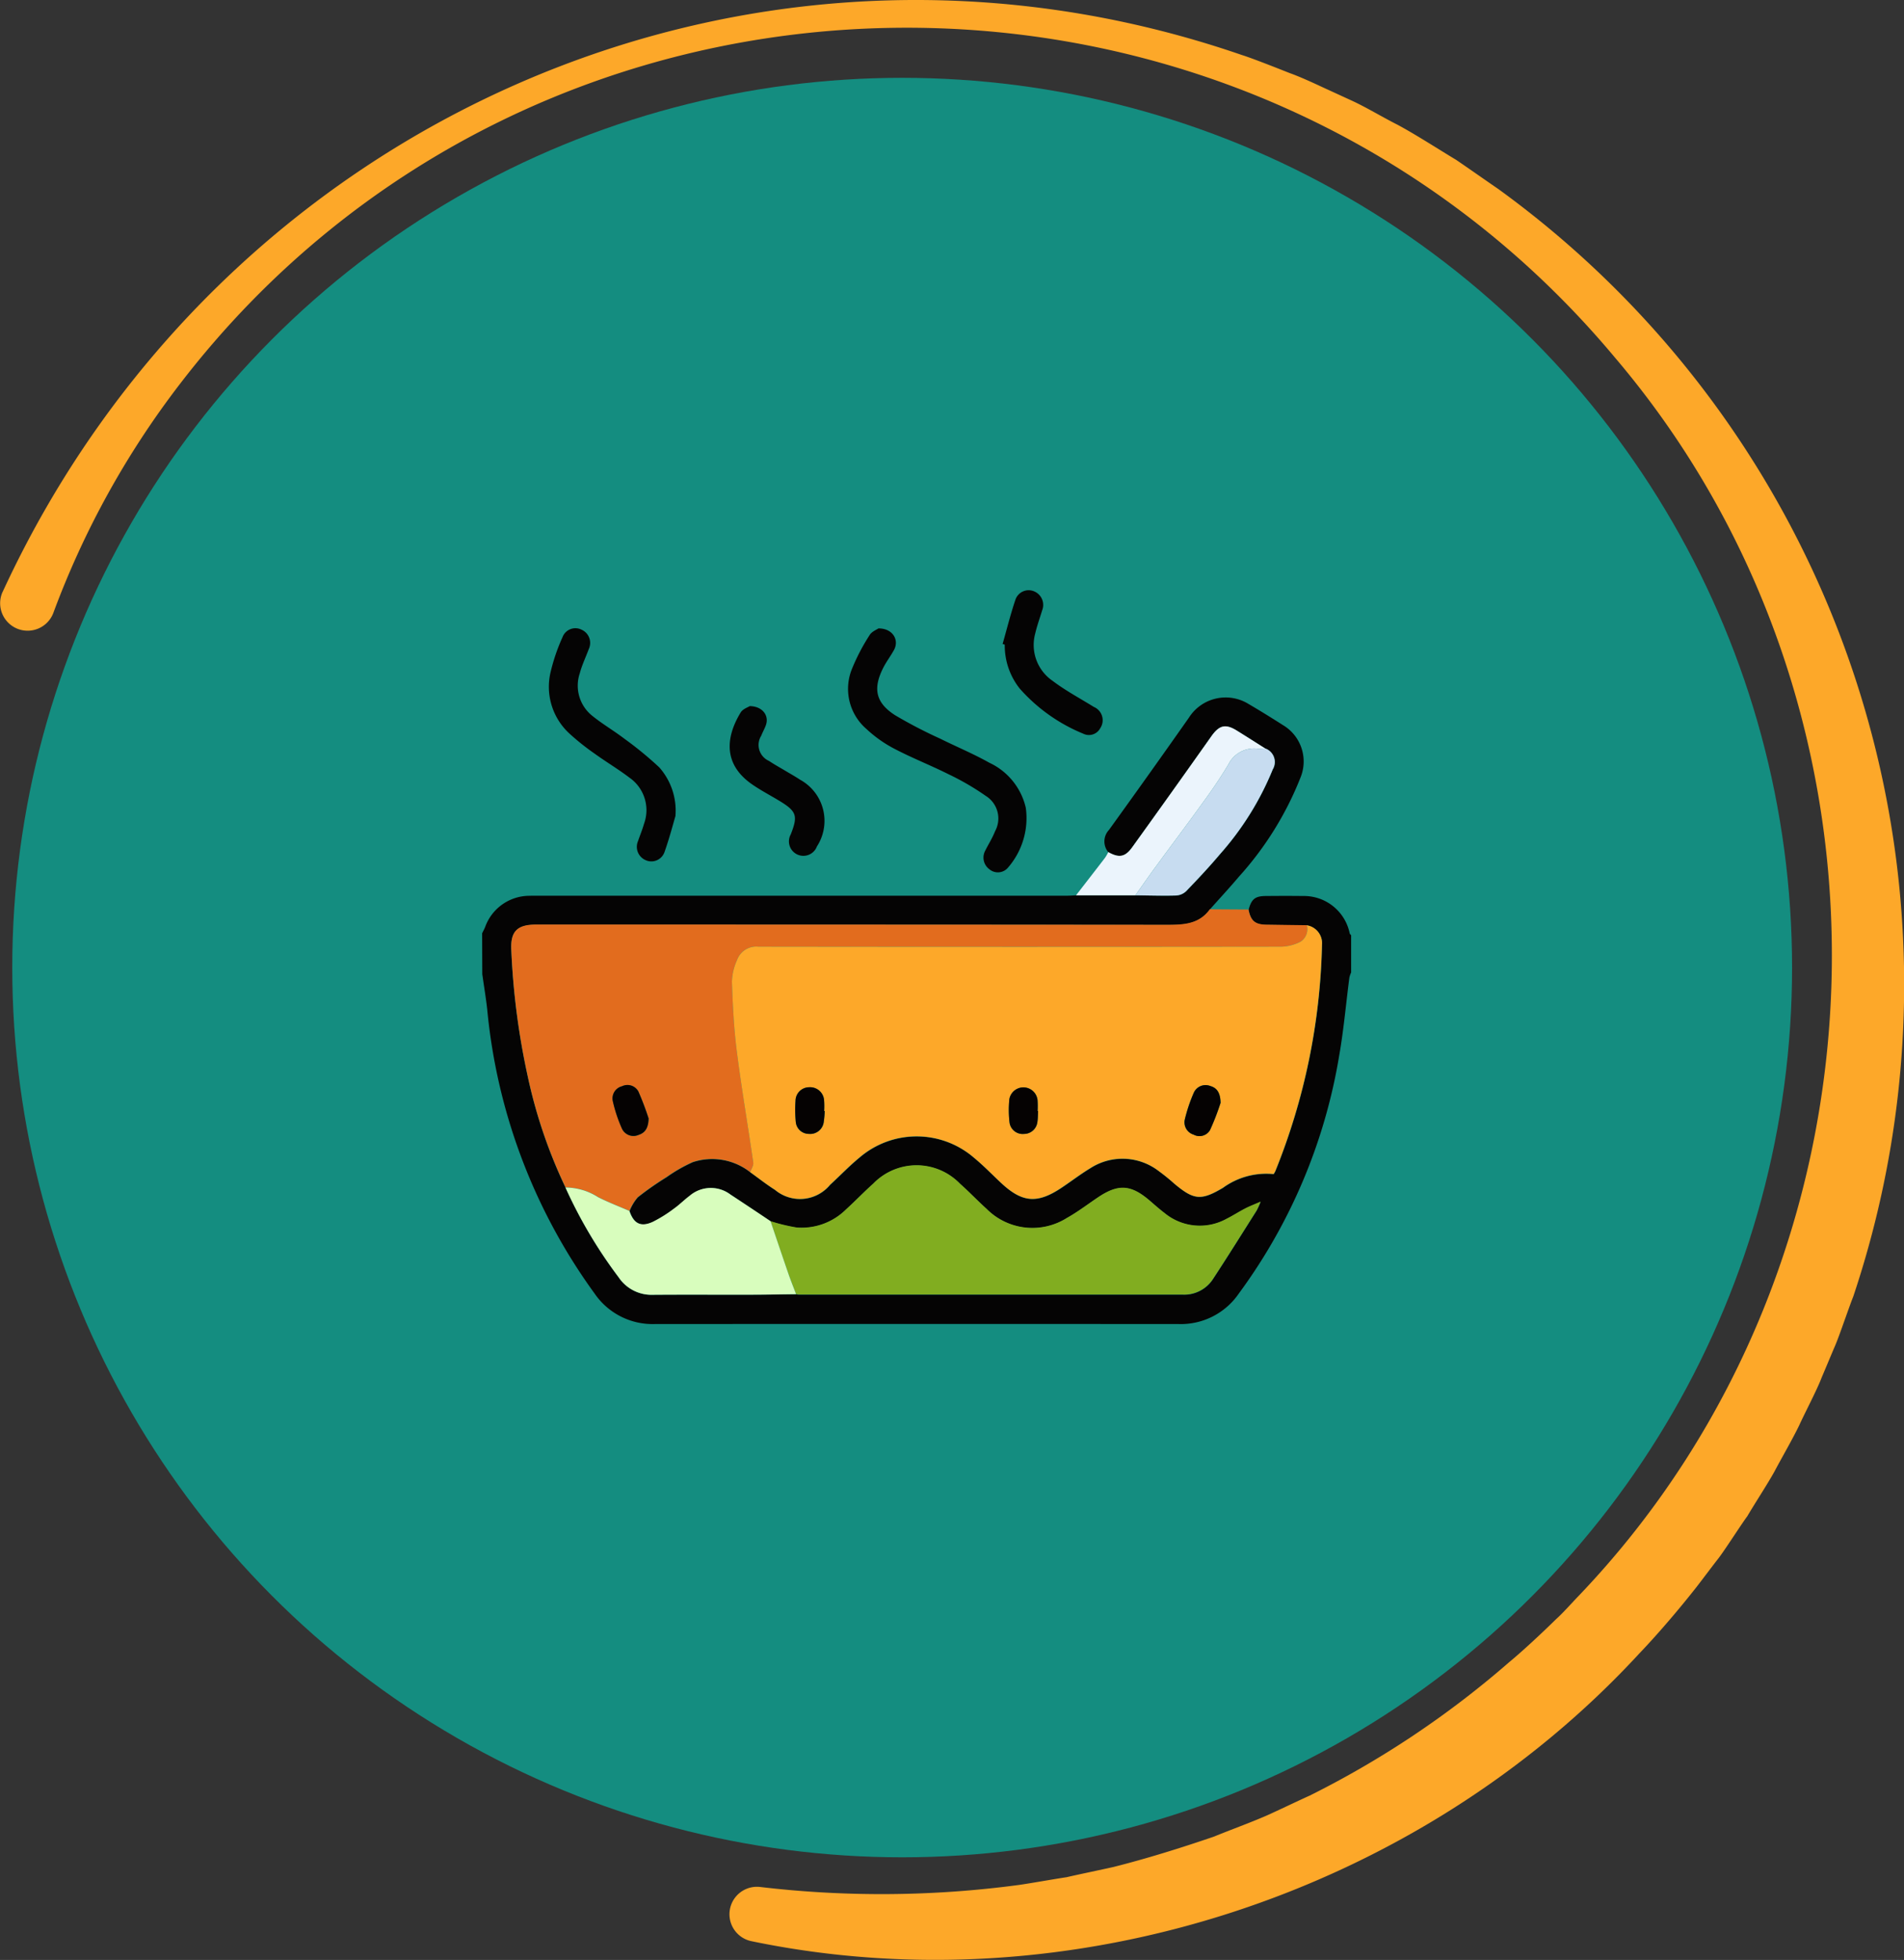 <svg xmlns="http://www.w3.org/2000/svg" width="133.722" height="137.678" viewBox="0 0 133.722 137.678">
  <rect x="0" y="0" width="133.722" height="137.678" fill="#333333" stroke="none"/>
  <g id="Grupo_883414" data-name="Grupo 883414" transform="translate(-736.139 -13935.533)">
    <circle id="Elipse_5208" data-name="Elipse 5208" cx="62.5" cy="62.5" r="62.5" transform="translate(737 13941)" fill="#148d80"/>
    <g id="Grupo_877827" data-name="Grupo 877827" transform="translate(601.465 13296.908)">
      <path id="Trazado_617649" data-name="Trazado 617649" d="M168.535,743.974c.074-.154.158-.3.219-.462a3.309,3.309,0,0,1,3.046-2.172c.218-.007.436-.005.655-.005h37.08c.237,0,.474-.018.711-.027h4.167c.952.01,1.9.042,2.855.017a1.116,1.116,0,0,0,.708-.3c.811-.842,1.615-1.695,2.367-2.589a20.756,20.756,0,0,0,3.718-5.968,1.009,1.009,0,0,0-.528-1.472c-.668-.422-1.333-.849-2.006-1.264-.8-.493-1.235-.36-1.783.416q-2.756,3.907-5.552,7.786c-.5.7-.928.76-1.68.342a1.177,1.177,0,0,1,.048-1.564q2.831-3.924,5.613-7.883a3.054,3.054,0,0,1,4.176-.972c.82.479,1.628.981,2.429,1.492a2.972,2.972,0,0,1,1.237,3.674,22.927,22.927,0,0,1-4.327,6.971c-.664.785-1.364,1.54-2.048,2.309-.756,1.044-1.827,1.09-3.006,1.087q-22.157-.041-44.314-.017c-1.337,0-1.808.486-1.737,1.8a51.8,51.8,0,0,0,1.171,8.939,35.339,35.339,0,0,0,2.636,7.726,33.09,33.09,0,0,0,3.731,6.3,2.776,2.776,0,0,0,2.422,1.235c2.3-.017,4.6,0,6.9-.007,1.049,0,2.1-.022,3.146-.034a.994.994,0,0,0,.175.031q13.49,0,26.98,0a2.41,2.41,0,0,0,2.126-1.105c1.041-1.588,2.046-3.2,3.06-4.8a6.042,6.042,0,0,0,.28-.621c-.462.2-.785.324-1.088.481-.439.228-.856.5-1.3.721a3.884,3.884,0,0,1-4.354-.4c-.364-.273-.7-.581-1.049-.878-1.32-1.13-2.207-1.184-3.637-.222-.723.486-1.419,1.021-2.178,1.444a4.535,4.535,0,0,1-5.647-.648c-.635-.569-1.219-1.194-1.859-1.757a4.238,4.238,0,0,0-6.1,0c-.655.576-1.256,1.211-1.9,1.8a4.426,4.426,0,0,1-3.467,1.277,12.822,12.822,0,0,1-1.836-.443q-1.4-.941-2.808-1.881a2.286,2.286,0,0,0-2.863.089c-.38.284-.715.63-1.1.9a9.334,9.334,0,0,1-1.5.936c-.841.379-1.325.118-1.63-.769a3.368,3.368,0,0,1,.576-.959,21.073,21.073,0,0,1,2.024-1.416,10.682,10.682,0,0,1,1.837-1.053,4.336,4.336,0,0,1,4.041.707c.578.415,1.137.858,1.737,1.239a2.734,2.734,0,0,0,3.868-.355c.688-.629,1.332-1.309,2.051-1.9a6.161,6.161,0,0,1,8.079.017c.656.543,1.251,1.159,1.873,1.742,1.488,1.4,2.545,1.486,4.248.352.676-.45,1.322-.95,2.016-1.37a4.168,4.168,0,0,1,4.805.185,13.721,13.721,0,0,1,1.111.9c1.368,1.142,1.864,1.2,3.407.288a5.173,5.173,0,0,1,3.565-.968,2.206,2.206,0,0,0,.114-.2,45.015,45.015,0,0,0,3.279-15.9,1.27,1.27,0,0,0-1.06-1.372c-.952-.013-1.9-.026-2.855-.041-.786-.013-1.091-.275-1.242-1.061.191-.744.451-.962,1.192-.968.873-.008,1.746-.012,2.619,0a3.279,3.279,0,0,1,3.288,2.628c.012.048.065.085.1.127v2.617a1.806,1.806,0,0,0-.123.354c-.241,1.845-.4,3.7-.724,5.533a38.835,38.835,0,0,1-7.047,16.673,4.93,4.93,0,0,1-4.213,2.136q-18.407-.013-36.814,0a4.933,4.933,0,0,1-4.21-2.141,40.4,40.4,0,0,1-7.543-19.959c-.094-.828-.231-1.652-.347-2.477Z" transform="translate(0 -39.789)" fill="#050404"/>
      <path id="Trazado_617650" data-name="Trazado 617650" d="M233.165,821.154c.151.786.456,1.048,1.242,1.061.952.016,1.9.028,2.855.041a1.05,1.05,0,0,1-.437,1.151,3.124,3.124,0,0,1-1.343.352q-18.372.028-36.745,0a1.433,1.433,0,0,0-1.491.935,3.985,3.985,0,0,0-.362,1.53c.057,1.632.136,3.271.343,4.889.333,2.611.783,5.208,1.157,7.814.03.21-.139.448-.216.672a4.336,4.336,0,0,0-4.041-.707,10.682,10.682,0,0,0-1.837,1.053,21.073,21.073,0,0,0-2.024,1.416,3.367,3.367,0,0,0-.576.959c-.736-.32-1.489-.607-2.2-.969a4.27,4.27,0,0,0-2.29-.679,35.339,35.339,0,0,1-2.636-7.726,51.8,51.8,0,0,1-1.171-8.939c-.071-1.309.4-1.8,1.737-1.8q22.157,0,44.314.017c1.178,0,2.249-.044,3.006-1.087Zm-42.129,14.674a20.144,20.144,0,0,0-.717-1.891.871.871,0,0,0-1.145-.37.883.883,0,0,0-.647,1.067,10.255,10.255,0,0,0,.635,1.906.89.89,0,0,0,1.167.448C190.8,836.838,191.021,836.489,191.036,835.828Z" transform="translate(-10.806 -118.639)" fill="#e26c1e"/>
      <path id="Trazado_617651" data-name="Trazado 617651" d="M332.405,696.929c1-.008,1.478.809,1.09,1.517-.237.433-.543.829-.763,1.269-.727,1.451-.52,2.438.844,3.313a32.809,32.809,0,0,0,3.151,1.639c1.151.572,2.343,1.066,3.461,1.695a4.636,4.636,0,0,1,2.567,3.173,5.309,5.309,0,0,1-1.248,4.193.924.924,0,0,1-1.292.133,1.018,1.018,0,0,1-.311-1.318c.229-.459.51-.9.694-1.371a1.865,1.865,0,0,0-.652-2.476,18.2,18.2,0,0,0-2.606-1.518c-1.254-.629-2.568-1.142-3.809-1.792a8.874,8.874,0,0,1-1.977-1.4,3.717,3.717,0,0,1-1-4.235,14.2,14.2,0,0,1,1.23-2.351C331.933,697.149,332.284,697.016,332.405,696.929Z" transform="translate(-136.036 -14.161)" fill="#050404"/>
      <path id="Trazado_617652" data-name="Trazado 617652" d="M206.984,710.049c-.162.542-.422,1.551-.77,2.53a.976.976,0,0,1-1.327.56,1.017,1.017,0,0,1-.531-1.335c.141-.41.307-.813.427-1.23a2.782,2.782,0,0,0-1.024-3.224c-.787-.6-1.641-1.106-2.443-1.686a17.047,17.047,0,0,1-1.76-1.4,4.461,4.461,0,0,1-1.339-4.337,13.469,13.469,0,0,1,.841-2.458.964.964,0,0,1,1.337-.515,1.014,1.014,0,0,1,.508,1.348c-.212.573-.483,1.13-.638,1.718a2.712,2.712,0,0,0,.9,3c.707.57,1.5,1.032,2.222,1.584a25.015,25.015,0,0,1,2.468,2.026A4.588,4.588,0,0,1,206.984,710.049Z" transform="translate(-24.873 -14.095)" fill="#050404"/>
      <path id="Trazado_617653" data-name="Trazado 617653" d="M433.28,749.051c.752.419,1.179.355,1.68-.342q2.793-3.881,5.552-7.786c.548-.777.984-.91,1.783-.416.672.415,1.337.842,2.006,1.264a4.746,4.746,0,0,1-.534.015,2.019,2.019,0,0,0-2.052,1.106c-.512.864-1.082,1.7-1.67,2.513-1.128,1.567-2.29,3.111-3.431,4.669-.487.664-.956,1.341-1.434,2.013h-4.167c.681-.879,1.363-1.757,2.039-2.639A3.279,3.279,0,0,0,433.28,749.051Z" transform="translate(-220.768 -50.57)" fill="#ebf4fc"/>
      <path id="Trazado_617654" data-name="Trazado 617654" d="M279.352,731.274c.9.017,1.364.665,1.137,1.324-.09.26-.231.5-.332.758a1.225,1.225,0,0,0,.549,1.77c.359.244.743.451,1.116.675.356.214.721.414,1.065.645a3.294,3.294,0,0,1,1.181,4.687,1.014,1.014,0,1,1-1.837-.846c.517-1.315.416-1.621-.8-2.359-.642-.39-1.313-.737-1.927-1.165-2.022-1.41-1.849-3.3-.789-5.043C278.865,731.473,279.229,731.356,279.352,731.274Z" transform="translate(-92.021 -43.049)" fill="#050404"/>
      <path id="Trazado_617655" data-name="Trazado 617655" d="M398.571,683.86c.295-1.038.555-2.088.9-3.109a.98.98,0,0,1,1.318-.584,1.032,1.032,0,0,1,.559,1.332c-.166.547-.362,1.086-.491,1.642a3.056,3.056,0,0,0,1.221,3.308c.91.689,1.929,1.233,2.9,1.834a1.013,1.013,0,0,1,.447,1.5.9.9,0,0,1-1.192.38,12.028,12.028,0,0,1-4.462-3.171,4.865,4.865,0,0,1-1.05-3.086Z" transform="translate(-193.481)" fill="#050404"/>
      <path id="Trazado_617656" data-name="Trazado 617656" d="M280.21,845.479c.077-.225.246-.463.216-.672-.375-2.606-.824-5.2-1.157-7.814-.207-1.619-.286-3.257-.343-4.889a3.985,3.985,0,0,1,.362-1.53,1.433,1.433,0,0,1,1.491-.935q18.372.024,36.745,0a3.124,3.124,0,0,0,1.343-.352,1.05,1.05,0,0,0,.437-1.151,1.27,1.27,0,0,1,1.06,1.372,45.014,45.014,0,0,1-3.279,15.9,2.2,2.2,0,0,1-.114.2,5.173,5.173,0,0,0-3.565.968c-1.543.914-2.039.854-3.407-.288a13.721,13.721,0,0,0-1.111-.9,4.168,4.168,0,0,0-4.805-.185c-.694.42-1.34.92-2.016,1.37-1.7,1.135-2.761,1.044-4.248-.352-.622-.583-1.217-1.2-1.873-1.742a6.161,6.161,0,0,0-8.079-.017c-.719.591-1.363,1.27-2.051,1.9a2.734,2.734,0,0,1-3.868.355C281.347,846.338,280.788,845.894,280.21,845.479Zm33.034-4.869c-.012-.7-.253-1.051-.721-1.183a.905.905,0,0,0-1.161.474,11.068,11.068,0,0,0-.623,1.85.9.9,0,0,0,.613,1.091.857.857,0,0,0,1.154-.325A17.545,17.545,0,0,0,313.244,840.611Zm-27.8.576-.039,0a5.7,5.7,0,0,0-.006-.768.986.986,0,0,0-1.058-.9.961.961,0,0,0-.947.95,8.884,8.884,0,0,0,.018,1.477.923.923,0,0,0,.918.849.959.959,0,0,0,1.037-.781A6.37,6.37,0,0,0,285.441,841.187Zm14.988,0h-.035a6.41,6.41,0,0,0-.005-.768,1,1,0,0,0-1.978-.072,7.43,7.43,0,0,0,.012,1.649.93.93,0,0,0,1.021.8.946.946,0,0,0,.934-.837C300.419,841.7,300.414,841.444,300.429,841.188Z" transform="translate(-92.848 -124.516)" fill="#fda829"/>
      <path id="Trazado_617657" data-name="Trazado 617657" d="M296,938.178a12.822,12.822,0,0,0,1.836.443,4.426,4.426,0,0,0,3.467-1.277c.647-.585,1.249-1.22,1.9-1.8a4.238,4.238,0,0,1,6.1,0c.64.563,1.224,1.188,1.859,1.757a4.535,4.535,0,0,0,5.647.648c.759-.422,1.455-.958,2.178-1.444,1.431-.962,2.317-.908,3.637.222.347.3.685.6,1.049.878a3.884,3.884,0,0,0,4.354.4c.443-.221.859-.493,1.3-.721.3-.157.625-.279,1.088-.481a6.038,6.038,0,0,1-.28.621c-1.015,1.6-2.02,3.215-3.06,4.8a2.41,2.41,0,0,1-2.126,1.105q-13.49,0-26.98,0a1,1,0,0,1-.175-.031c-.185-.491-.381-.978-.553-1.474C296.819,940.617,296.41,939.4,296,938.178Z" transform="translate(-107.206 -213.772)" fill="#81ad20"/>
      <path id="Trazado_617658" data-name="Trazado 617658" d="M219.782,946.372c.414,1.219.823,2.439,1.243,3.655.171.5.368.983.553,1.474-1.049.012-2.1.032-3.146.034-2.3.005-4.6-.01-6.9.007a2.776,2.776,0,0,1-2.422-1.235,33.092,33.092,0,0,1-3.731-6.3,4.27,4.27,0,0,1,2.29.679c.714.362,1.467.649,2.2.969.3.886.789,1.148,1.63.769a9.334,9.334,0,0,0,1.5-.936c.387-.273.722-.619,1.1-.9a2.286,2.286,0,0,1,2.863-.089Q218.381,945.429,219.782,946.372Z" transform="translate(-30.992 -221.966)" fill="#d8fdbd"/>
      <path id="Trazado_617659" data-name="Trazado 617659" d="M457.234,760.313c.477-.671.947-1.348,1.434-2.013,1.141-1.558,2.3-3.1,3.431-4.669.588-.816,1.157-1.649,1.67-2.513a2.019,2.019,0,0,1,2.052-1.106,4.746,4.746,0,0,0,.534-.015,1.009,1.009,0,0,1,.528,1.472,20.755,20.755,0,0,1-3.718,5.968c-.752.894-1.556,1.747-2.367,2.589a1.116,1.116,0,0,1-.708.3C459.138,760.355,458.186,760.324,457.234,760.313Z" transform="translate(-242.822 -58.798)" fill="#c7dcf0"/>
      <path id="Trazado_617660" data-name="Trazado 617660" d="M228.7,901.183c-.015.661-.236,1.01-.708,1.159a.89.89,0,0,1-1.167-.448,10.255,10.255,0,0,1-.635-1.906.883.883,0,0,1,.647-1.067.871.871,0,0,1,1.145.37A20.144,20.144,0,0,1,228.7,901.183Z" transform="translate(-48.474 -183.995)" fill="#050202"/>
      <path id="Trazado_617661" data-name="Trazado 617661" d="M481.477,900.125a17.545,17.545,0,0,1-.737,1.908.858.858,0,0,1-1.154.325.9.9,0,0,1-.613-1.091,11.066,11.066,0,0,1,.623-1.85.905.905,0,0,1,1.161-.475C481.224,899.073,481.465,899.422,481.477,900.125Z" transform="translate(-261.08 -184.03)" fill="#050202"/>
      <path id="Trazado_617662" data-name="Trazado 617662" d="M308.972,901.419a6.372,6.372,0,0,1-.075.822.959.959,0,0,1-1.037.781.923.923,0,0,1-.918-.849,8.883,8.883,0,0,1-.018-1.477.961.961,0,0,1,.947-.95.986.986,0,0,1,1.058.9,5.7,5.7,0,0,1,.006.768Z" transform="translate(-116.379 -184.748)" fill="#050202"/>
      <path id="Trazado_617663" data-name="Trazado 617663" d="M403.359,901.425c-.016.256-.01.515-.051.767a.946.946,0,0,1-.934.837.93.93,0,0,1-1.021-.8,7.43,7.43,0,0,1-.012-1.649,1,1,0,0,1,1.978.072,6.41,6.41,0,0,1,.005.768Z" transform="translate(-195.777 -184.752)" fill="#050202"/>
    </g>
    <g id="Grupo_881799" data-name="Grupo 881799" transform="translate(736.139 13935.533)">
      <g id="Grupo_875403" data-name="Grupo 875403" transform="translate(0 0)">
        <path id="Trazado_612672" data-name="Trazado 612672" d="M742.946,514.331c15.253-33.089,52.448-49.655,87.048-37.717.7.215,2.633.982,3.358,1.27.627.219,1.584.654,2.2.943l2.177,1c1.036.48,2.151,1.161,3.18,1.679,1.222.651,2.931,1.753,4.117,2.466.595.4,2.339,1.623,2.964,2.049a69.019,69.019,0,0,1,24.933,77.8c-.3.742-.961,2.722-1.273,3.449-.239.552-.714,1.7-.954,2.259-.326.864-1.185,2.489-1.565,3.33-.5,1.034-1.2,2.227-1.738,3.244-.448.822-1.442,2.342-1.91,3.148-.464.623-1.605,2.427-2.086,3.035-.37.471-1.121,1.476-1.492,1.951-1.166,1.488-2.695,3.286-4,4.648-15.532,16.862-39.9,24.888-62.36,20.22a1.93,1.93,0,0,1,.587-3.811,72.6,72.6,0,0,0,18.194-.14c.795-.112,2.6-.435,3.353-.544.635-.153,2.636-.568,3.315-.725,2.373-.6,4.708-1.332,7.022-2.123,1.2-.492,2.482-.95,3.664-1.463.733-.324,2.371-1.111,3.067-1.421a66.411,66.411,0,0,0,13.995-9.36c.971-.8,2.406-2.143,3.317-3.042.454-.4,1.135-1.172,1.566-1.616,22.662-23.692,23.86-61.953,2.557-87-26.347-31.55-75.747-30.837-100.826,1.916a61.294,61.294,0,0,0-8.847,16.028,1.93,1.93,0,1,1-3.562-1.482Z" transform="translate(-742.764 -472.746)" fill="#fda829"/>
      </g>
    </g>
  </g>
</svg>
